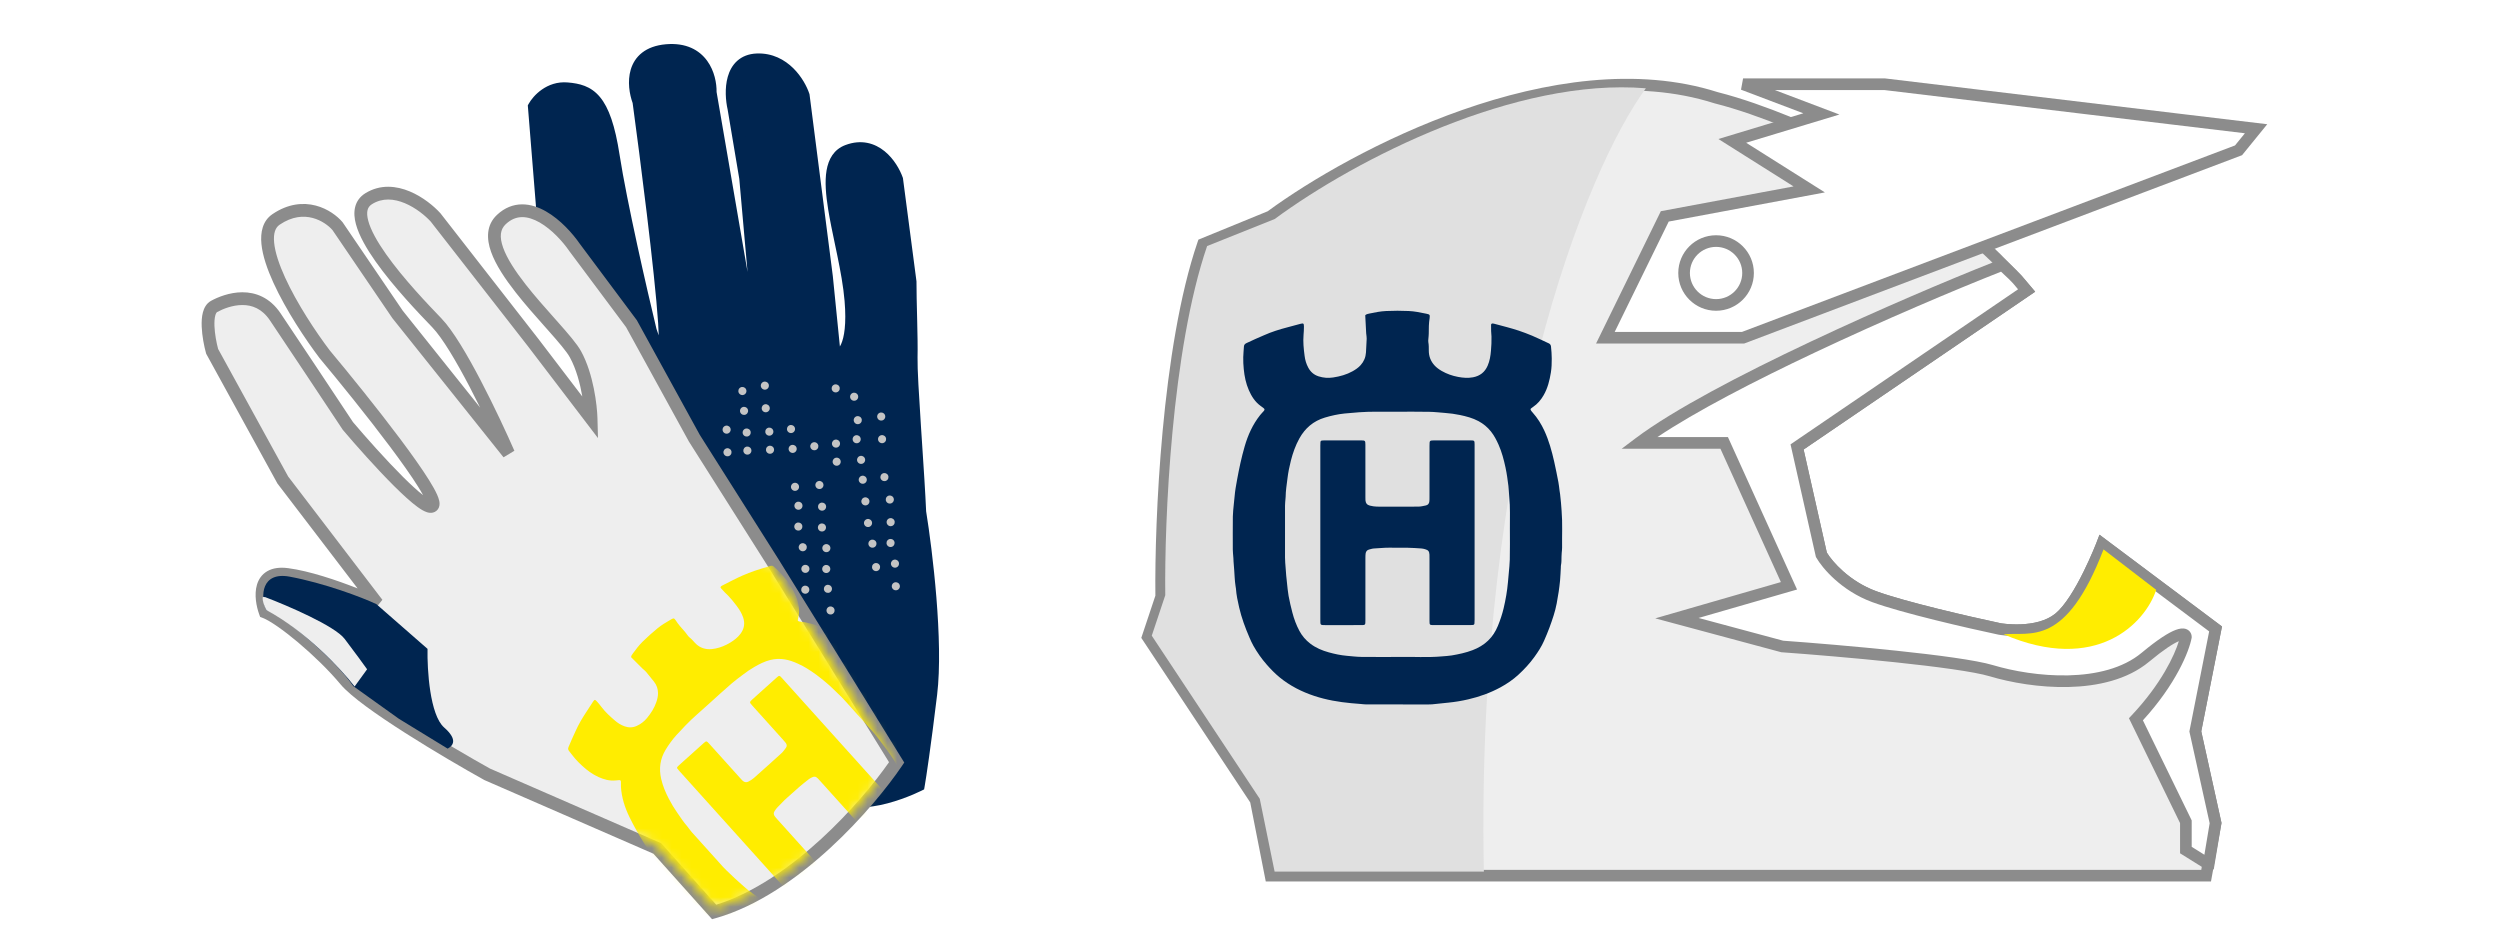 <svg width="255" height="96" viewBox="0 0 255 96" fill="none" xmlns="http://www.w3.org/2000/svg">
<rect x="0" y="0" width="255" height="96" fill="#333333" stroke="none"/>
<g clip-path="url(#clip0_5596_109300)">
<rect width="255" height="96" fill="white"/>
<path d="M183.302 45.587L206.711 29.634C205.737 28.48 204.087 26.729 202.304 25.096L182.338 12.444C180.088 11.533 177.465 10.579 175.039 9.968C158.846 4.798 137.998 15.882 129.598 22.07L122.713 24.89C119.077 35.506 118.352 53.288 118.444 60.851L117.067 64.977L128.083 81.617L129.598 89.318H157.827H225.025L225.989 83.955L223.924 74.604L225.989 64.152L214.422 55.488C214.422 55.488 212.219 61.264 210.016 63.052C207.813 64.84 203.957 64.152 203.957 64.152C200.927 63.51 194.125 61.952 191.151 60.851C188.176 59.751 186.331 57.551 185.78 56.588L183.302 45.587Z" fill="#EEEEEE"/>
<path fill-rule="evenodd" clip-rule="evenodd" d="M149.591 12.32C141.368 15.196 134.108 19.485 129.949 22.548L129.89 22.592L123.188 25.336C121.444 30.549 120.384 37.473 119.771 44.07C119.149 50.766 118.991 57.082 119.037 60.844L119.038 60.944L117.721 64.891L128.642 81.388L130.085 88.725H224.529L225.384 83.967L223.317 74.611L225.334 64.403L214.684 56.426C214.654 56.496 214.623 56.571 214.59 56.65C214.345 57.227 213.996 58.016 213.577 58.863C213.157 59.709 212.664 60.621 212.131 61.44C211.602 62.251 211.012 63.008 210.389 63.513C209.138 64.528 207.466 64.812 206.184 64.865C205.532 64.892 204.954 64.861 204.539 64.823C204.331 64.803 204.162 64.782 204.044 64.766C203.986 64.758 203.939 64.751 203.907 64.745C203.893 64.743 203.882 64.741 203.873 64.74L203.869 64.739L203.858 64.737L203.854 64.737L203.853 64.736L203.853 64.736C203.852 64.736 203.852 64.736 203.957 64.152L203.853 64.736L203.843 64.735L203.834 64.733C200.814 64.093 193.967 62.526 190.944 61.408C187.818 60.252 185.873 57.946 185.265 56.883L185.221 56.806L182.634 45.324L205.827 29.518C204.858 28.419 203.45 26.954 201.942 25.569L182.065 12.974C179.838 12.074 177.265 11.14 174.894 10.544L174.876 10.54L174.859 10.534C166.94 8.005 157.826 9.44 149.591 12.32ZM204.068 63.569C204.074 63.57 204.083 63.572 204.094 63.574C204.119 63.578 204.158 63.583 204.208 63.59C204.31 63.605 204.46 63.623 204.648 63.641C205.024 63.675 205.548 63.704 206.135 63.68C207.332 63.63 208.689 63.364 209.642 62.591C210.121 62.202 210.632 61.567 211.136 60.792C211.635 60.025 212.106 59.158 212.513 58.336C212.92 57.516 213.259 56.749 213.497 56.187C213.616 55.907 213.709 55.678 213.772 55.52C213.804 55.441 213.828 55.379 213.844 55.338L213.862 55.291L213.866 55.28L213.867 55.277L214.148 54.542L226.643 63.901L224.529 74.597L226.594 83.943L225.521 89.912H129.109L127.523 81.847L116.412 65.064L117.849 60.758C117.807 56.946 117.969 50.642 118.589 43.961C119.215 37.23 120.31 30.074 122.151 24.697L122.238 24.443L129.305 21.549C133.555 18.427 140.89 14.106 149.2 11.2C157.531 8.286 166.931 6.763 175.202 9.398C177.661 10.018 180.305 10.981 182.56 11.894L182.61 11.914L202.666 24.623L202.705 24.659C204.505 26.308 206.173 28.077 207.164 29.252L207.588 29.754L183.969 45.85L186.338 56.367C186.885 57.271 188.611 59.28 191.356 60.295C194.279 61.376 201.024 62.924 204.068 63.569Z" fill="#8C8C8C"/>
<path d="M130.011 88.906H151.355C150.473 45.339 161.774 17.303 167.879 9.006C154.66 7.906 138.411 16.157 130.011 22.345L123.126 25.096C119.49 35.712 118.765 53.15 118.857 60.714L117.48 64.84L128.496 81.48L130.011 88.906Z" fill="#E0E0E0"/>
<path d="M192.252 8.593H177.793L185.78 11.619L176.692 14.369L184.541 19.32L169.806 22.07L163.748 34.447H177.793L190.427 29.669L203.061 24.89L215.696 20.111L228.33 15.332L230.12 13.132L192.252 8.593Z" fill="white"/>
<path fill-rule="evenodd" clip-rule="evenodd" d="M177.583 9.148L177.794 8H192.288L231.26 12.671L228.69 15.83L177.902 35.041H162.797L169.405 21.542L182.944 19.015L175.276 14.178L183.939 11.556L177.583 9.148ZM181.035 9.187L187.621 11.682L178.108 14.561L186.138 19.626L170.209 22.599L164.699 33.854H177.685L227.971 14.834L228.98 13.593L192.217 9.187H181.035Z" fill="#8C8C8C"/>
<path fill-rule="evenodd" clip-rule="evenodd" d="M175.039 30.51C176.515 30.51 177.708 29.316 177.708 27.846C177.708 26.377 176.515 25.182 175.039 25.182C173.564 25.182 172.37 26.377 172.37 27.846C172.37 29.316 173.564 30.51 175.039 30.51ZM175.039 31.697C177.169 31.697 178.895 29.973 178.895 27.846C178.895 25.72 177.169 23.996 175.039 23.996C172.91 23.996 171.184 25.72 171.184 27.846C171.184 29.973 172.91 31.697 175.039 31.697Z" fill="#8C8C8C"/>
<g clip-path="url(#clip1_5596_109300)">
<path d="M139.274 32.133C139.4 32.033 139.543 32.011 139.684 31.981C140.249 31.861 140.819 31.749 141.394 31.723C142.159 31.687 142.928 31.688 143.692 31.723C144.267 31.749 144.837 31.864 145.402 31.982C145.435 31.988 145.468 31.993 145.5 32.002C145.774 32.069 145.883 32.067 145.823 32.442C145.738 32.966 145.728 33.498 145.733 34.029C145.735 34.205 145.706 34.381 145.695 34.557C145.688 34.667 145.668 34.781 145.688 34.887C145.743 35.183 145.738 35.482 145.738 35.78C145.74 36.347 145.934 36.843 146.312 37.262C146.52 37.492 146.773 37.674 147.044 37.832C147.568 38.136 148.136 38.334 148.726 38.445C149.226 38.54 149.733 38.582 150.248 38.484C150.964 38.348 151.457 37.956 151.741 37.299C151.955 36.807 152.037 36.286 152.08 35.753C152.118 35.279 152.147 34.805 152.132 34.33C152.127 34.142 152.103 33.955 152.095 33.768C152.087 33.559 152.082 33.349 152.089 33.139C152.092 33.033 152.166 32.985 152.271 32.995C152.315 32.999 152.359 33.009 152.402 33.02C152.831 33.134 153.261 33.244 153.689 33.363C154.095 33.477 154.503 33.587 154.902 33.723C155.364 33.88 155.823 34.049 156.272 34.239C156.803 34.464 157.321 34.719 157.845 34.961C157.885 34.979 157.925 34.998 157.966 35.016C158.11 35.08 158.185 35.187 158.202 35.348C158.247 35.755 158.275 36.161 158.278 36.571C158.281 37.047 158.266 37.524 158.19 37.992C158.059 38.801 157.865 39.596 157.447 40.318C157.172 40.794 156.826 41.206 156.363 41.513C156.29 41.562 156.22 41.617 156.151 41.673C156.135 41.685 156.13 41.71 156.112 41.746C156.142 41.88 156.243 41.983 156.337 42.089C156.829 42.638 157.21 43.254 157.52 43.922C157.989 44.934 158.28 45.999 158.525 47.078C158.683 47.779 158.822 48.484 158.958 49.189C159.012 49.471 159.036 49.758 159.075 50.042C159.093 50.174 159.115 50.304 159.133 50.436C159.209 50.994 159.239 51.556 159.285 52.118C159.386 53.366 159.317 54.615 159.334 55.863C159.337 56.038 159.307 56.215 159.295 56.39C159.286 56.522 159.278 56.655 159.274 56.788C159.266 57.075 159.282 57.362 159.22 57.647C159.204 57.721 159.21 57.801 159.206 57.878C159.18 58.319 159.167 58.761 159.127 59.201C159.054 59.993 158.929 60.778 158.781 61.561C158.622 62.403 158.342 63.206 158.049 64.004C157.881 64.461 157.691 64.909 157.496 65.355C157.238 65.946 156.887 66.484 156.511 67.007C156.03 67.675 155.473 68.275 154.867 68.831C154.318 69.334 153.704 69.752 153.048 70.109C152.008 70.675 150.902 71.069 149.75 71.336C149.101 71.487 148.444 71.598 147.78 71.664C147.207 71.721 146.633 71.785 146.06 71.843C145.949 71.854 145.838 71.853 145.727 71.853C143.605 71.853 141.483 71.854 139.361 71.851C139.173 71.85 138.985 71.823 138.798 71.807C138.477 71.781 138.156 71.755 137.836 71.726C136.55 71.607 135.281 71.39 134.054 70.983C132.769 70.556 131.576 69.952 130.524 69.091C130.042 68.696 129.612 68.252 129.202 67.785C128.681 67.191 128.231 66.549 127.844 65.863C127.693 65.594 127.566 65.31 127.444 65.026C127.013 64.029 126.636 63.013 126.392 61.953C126.245 61.318 126.109 60.68 126.065 60.026C126.06 59.949 126.04 59.874 126.029 59.797C125.987 59.502 125.95 59.208 125.937 58.908C125.914 58.357 125.86 57.807 125.82 57.257C125.813 57.158 125.815 57.058 125.808 56.959C125.795 56.772 125.777 56.585 125.763 56.398C125.755 56.288 125.746 56.177 125.746 56.067C125.745 54.939 125.737 53.811 125.75 52.683C125.755 52.276 125.809 51.869 125.845 51.462C125.871 51.176 125.908 50.891 125.932 50.605C125.978 50.043 126.082 49.488 126.182 48.934C126.389 47.792 126.632 46.656 126.954 45.539C127.288 44.382 127.775 43.297 128.53 42.344C128.647 42.197 128.783 42.065 128.905 41.923C129.015 41.795 129.006 41.724 128.872 41.619C128.775 41.544 128.677 41.473 128.578 41.401C128.012 40.989 127.654 40.421 127.381 39.796C127.082 39.112 126.935 38.39 126.863 37.646C126.824 37.237 126.8 36.83 126.811 36.422C126.822 36.058 126.859 35.695 126.882 35.331C126.893 35.151 127.009 35.058 127.157 34.989C127.459 34.85 127.76 34.708 128.064 34.571C128.347 34.444 128.635 34.326 128.918 34.199C129.69 33.853 130.495 33.601 131.313 33.388C131.753 33.273 132.19 33.147 132.631 33.034C132.96 32.949 132.998 32.981 133.001 33.322C133.003 33.598 132.986 33.872 132.962 34.148C132.931 34.499 132.937 34.856 132.956 35.209C132.975 35.572 133.026 35.934 133.069 36.295C133.12 36.716 133.238 37.116 133.439 37.492C133.675 37.935 134.022 38.238 134.501 38.389C134.986 38.543 135.477 38.58 135.981 38.502C136.679 38.395 137.35 38.213 137.968 37.866C138.269 37.697 138.552 37.505 138.785 37.246C139.117 36.878 139.297 36.446 139.329 35.956C139.359 35.493 139.384 35.03 139.401 34.567C139.407 34.425 139.381 34.281 139.368 34.138C139.364 34.094 139.353 34.051 139.351 34.007C139.318 33.401 139.287 32.794 139.256 32.188C139.255 32.177 139.262 32.167 139.274 32.133ZM143.001 67.009C144.051 66.975 145.584 67.088 147.114 66.948C147.435 66.918 147.758 66.907 148.074 66.854C148.797 66.732 149.514 66.579 150.203 66.317C150.791 66.093 151.323 65.785 151.779 65.349C152.229 64.92 152.55 64.409 152.785 63.84C153.026 63.257 153.224 62.658 153.37 62.044C153.578 61.171 153.73 60.29 153.81 59.397C153.839 59.078 153.869 58.759 153.896 58.44C153.933 57.989 153.991 57.538 153.998 57.087C154.016 56.025 154.017 54.964 154.008 53.902C153.999 52.831 154.054 51.758 153.943 50.688C153.905 50.315 153.904 49.937 153.857 49.565C153.779 48.941 153.696 48.317 153.564 47.699C153.392 46.897 153.187 46.108 152.852 45.356C152.639 44.879 152.401 44.418 152.073 44.008C151.723 43.57 151.301 43.22 150.805 42.954C150.21 42.635 149.567 42.468 148.914 42.33C148.414 42.224 147.907 42.158 147.398 42.12C146.867 42.081 146.337 42.015 145.805 42.006C144.617 41.988 143.428 41.988 142.239 41.999C141.041 42.01 139.842 41.959 138.643 42.05C138.145 42.089 137.648 42.125 137.152 42.177C136.463 42.248 135.793 42.396 135.133 42.594C133.967 42.944 133.114 43.673 132.531 44.729C132.138 45.441 131.871 46.201 131.67 46.986C131.516 47.586 131.395 48.192 131.321 48.808C131.245 49.433 131.141 50.055 131.135 50.686C131.134 50.752 131.124 50.818 131.119 50.885C131.102 51.116 131.072 51.347 131.072 51.578C131.068 53.337 131.069 55.095 131.071 56.853C131.071 57.03 131.081 57.207 131.092 57.383C131.104 57.581 131.123 57.779 131.138 57.977C131.157 58.219 131.172 58.461 131.193 58.703C131.214 58.934 131.239 59.164 131.266 59.395C131.319 59.856 131.351 60.32 131.434 60.776C131.54 61.351 131.676 61.922 131.823 62.489C131.99 63.133 132.222 63.755 132.535 64.344C132.809 64.86 133.183 65.293 133.647 65.649C134.211 66.082 134.854 66.352 135.532 66.539C136.131 66.704 136.739 66.837 137.361 66.891C137.858 66.934 138.355 66.997 138.853 67.004C140.075 67.02 141.297 67.009 143.001 67.009Z" fill="#002550"/>
<path d="M134.673 54.345C134.673 51.381 134.673 48.417 134.673 45.454C134.673 45.332 134.677 45.21 134.686 45.089C134.692 45.002 134.747 44.947 134.834 44.935C134.911 44.924 134.989 44.92 135.066 44.92C136.321 44.919 137.577 44.918 138.832 44.92C139.24 44.921 139.269 44.95 139.27 45.356C139.271 47.136 139.27 48.917 139.271 50.697C139.271 50.807 139.267 50.919 139.276 51.029C139.3 51.321 139.441 51.506 139.728 51.573C139.964 51.628 140.209 51.674 140.451 51.676C141.862 51.685 143.273 51.686 144.684 51.675C144.935 51.673 145.188 51.605 145.438 51.556C145.665 51.512 145.774 51.351 145.795 51.133C145.81 50.99 145.808 50.846 145.808 50.702C145.809 48.966 145.808 47.23 145.809 45.493C145.809 45.372 145.809 45.25 145.82 45.129C145.832 45.008 145.891 44.949 146.009 44.933C146.097 44.921 146.187 44.92 146.275 44.92C147.508 44.919 148.742 44.919 149.975 44.92C150.395 44.92 150.408 44.934 150.409 45.348C150.41 47.018 150.409 48.688 150.409 50.357C150.409 54.637 150.409 58.917 150.409 63.197C150.409 63.329 150.405 63.462 150.394 63.594C150.387 63.681 150.33 63.736 150.243 63.745C150.144 63.756 150.044 63.76 149.944 63.76C148.722 63.761 147.5 63.761 146.278 63.76C145.813 63.76 145.809 63.756 145.809 63.302C145.808 61.19 145.809 59.077 145.808 56.965C145.808 56.832 145.812 56.699 145.804 56.567C145.786 56.24 145.685 56.111 145.371 56.022C145.243 55.986 145.111 55.952 144.98 55.944C144.515 55.912 144.05 55.881 143.584 55.871C142.984 55.86 142.384 55.882 141.784 55.864C141.249 55.849 140.721 55.926 140.189 55.942C140.004 55.947 139.817 56.004 139.636 56.054C139.434 56.109 139.32 56.257 139.293 56.46C139.275 56.602 139.272 56.747 139.272 56.89C139.271 59.002 139.271 61.115 139.271 63.227C139.271 63.337 139.272 63.449 139.263 63.559C139.251 63.685 139.199 63.739 139.076 63.752C138.977 63.762 138.877 63.76 138.777 63.76C137.577 63.761 136.377 63.761 135.177 63.761C134.675 63.76 134.674 63.76 134.674 63.27C134.673 60.295 134.673 57.32 134.673 54.345Z" fill="#002550"/>
</g>
<path d="M167.19 45.174C174.792 39.453 194.731 30.78 203.544 27.297L204.232 27.021C206.015 28.655 205.737 28.48 206.711 29.634L183.302 45.587L185.78 56.589C186.331 57.551 188.176 59.752 191.151 60.852C194.125 61.952 200.927 63.511 203.957 64.152C203.957 64.152 207.813 64.84 210.016 63.052C212.219 61.264 214.422 55.489 214.422 55.489L225.989 64.152L223.924 74.604L225.989 83.956L225.301 88.081H225.163L222.96 86.706V83.818L217.865 73.366C221.39 69.626 222.73 66.215 222.96 64.978C222.96 64.519 222.134 64.29 218.829 67.04C214.698 70.478 207.262 69.653 203.131 68.415C199.826 67.425 187.524 66.353 181.787 65.94L171.046 63.052L182.475 59.752L175.866 45.174H167.19Z" fill="white"/>
<path fill-rule="evenodd" clip-rule="evenodd" d="M204.358 26.332L204.633 26.584C205.522 27.399 205.918 27.781 206.215 28.11C206.37 28.282 206.507 28.451 206.677 28.66C206.811 28.825 206.965 29.016 207.164 29.252L207.588 29.754L183.969 45.85L186.338 56.367C186.885 57.271 188.611 59.28 191.356 60.295C194.279 61.376 201.024 62.924 204.069 63.569C204.074 63.57 204.083 63.572 204.094 63.574C204.101 63.575 204.11 63.576 204.12 63.578C204.143 63.581 204.173 63.586 204.209 63.591C204.31 63.605 204.46 63.623 204.648 63.641C205.025 63.676 205.548 63.704 206.135 63.68C207.332 63.63 208.689 63.364 209.642 62.591C210.121 62.202 210.632 61.567 211.136 60.792C211.636 60.026 212.106 59.158 212.513 58.336C212.92 57.516 213.259 56.749 213.497 56.188C213.616 55.907 213.709 55.678 213.772 55.52C213.804 55.441 213.828 55.379 213.844 55.338L213.862 55.291L213.866 55.28L213.868 55.277L214.148 54.542L226.643 63.901L224.53 74.597L226.593 83.94L225.803 88.674H224.993L222.366 87.035V83.955L217.151 73.258L217.433 72.959C220.452 69.756 221.808 66.83 222.242 65.4C221.702 65.625 220.754 66.21 219.208 67.496C216.995 69.338 213.946 70.004 210.994 70.074C208.03 70.145 205.075 69.618 202.96 68.984C201.372 68.508 197.534 67.997 193.309 67.551C189.111 67.109 184.608 66.738 181.744 66.532L181.687 66.528L168.836 63.072L181.651 59.372L175.483 45.768H165.415L166.833 44.7C170.689 41.798 177.626 38.177 184.659 34.86C191.708 31.535 198.907 28.491 203.324 26.745C203.325 26.745 203.325 26.745 203.325 26.745L204.358 26.332ZM214.684 56.426C214.654 56.496 214.623 56.571 214.59 56.65C214.346 57.227 213.996 58.016 213.577 58.863C213.158 59.709 212.664 60.621 212.131 61.44C211.603 62.251 211.012 63.008 210.389 63.513C209.138 64.528 207.466 64.812 206.185 64.865C205.532 64.892 204.954 64.861 204.539 64.823C204.331 64.803 204.162 64.782 204.045 64.766C203.986 64.758 203.939 64.751 203.907 64.745C203.891 64.743 203.878 64.741 203.869 64.739L203.858 64.737L203.854 64.737L203.853 64.737L203.853 64.736C203.853 64.736 203.852 64.736 203.957 64.152L203.853 64.736L203.843 64.735L203.834 64.733C200.814 64.093 193.967 62.526 190.944 61.408C187.818 60.252 185.873 57.946 185.265 56.883L185.221 56.806L182.634 45.324L205.838 29.511C205.798 29.461 205.76 29.415 205.726 29.371C205.582 29.194 205.479 29.065 205.334 28.905C205.108 28.655 204.801 28.352 204.105 27.711L203.764 27.847L203.762 27.848C199.366 29.586 192.19 32.62 185.166 35.933C178.988 38.847 172.969 41.958 169.056 44.581H176.248L183.299 60.131L173.255 63.032L181.886 65.352C184.762 65.56 189.247 65.93 193.433 66.371C197.619 66.812 201.584 67.332 203.301 67.847C205.316 68.451 208.146 68.955 210.965 68.888C213.796 68.821 216.531 68.18 218.449 66.584C220.11 65.202 221.208 64.515 221.927 64.249C222.273 64.121 222.641 64.048 222.966 64.156C223.146 64.216 223.306 64.331 223.415 64.499C223.52 64.66 223.553 64.833 223.553 64.977V65.032L223.543 65.085C223.295 66.422 221.956 69.784 218.576 73.472L223.553 83.681V86.377L224.848 87.185L225.385 83.971L223.317 74.611L225.334 64.403L214.684 56.426Z" fill="#8C8C8C"/>
<path d="M204.37 64.702C213.844 68.773 218.828 63.556 219.93 60.164L214.56 56.039C210.704 66.078 207.124 64.427 204.37 64.702Z" fill="#FFED00"/>
<path d="M54.501 10.895L55.375 21.717L88.967 81.599C90.807 81.345 92.871 80.481 93.673 80.081C93.825 79.213 94.291 76.141 94.938 70.795C95.586 65.449 94.46 56.185 93.815 52.222C93.635 47.887 92.885 38.723 92.938 36.458C92.985 34.419 92.827 31.104 92.829 28.748L91.461 18.314C90.96 16.901 89.256 14.342 86.448 15.41C82.937 16.744 86.287 24.562 86.796 30.64C87.203 35.502 85.847 36.496 85.118 36.385L84.3 28.24L81.931 9.761C81.513 8.499 79.984 6.001 77.213 6.106C74.442 6.212 74.488 9.443 74.857 11.046L76.053 18.16L77.188 30.959C77.129 34.286 76.649 33.412 76.416 32.558L72.437 9.429C72.486 7.872 71.661 4.839 67.973 5.164C64.285 5.489 64.564 8.758 65.164 10.351C65.891 15.682 67.433 27.661 67.781 32.932C68.13 38.203 66.96 35.658 66.331 33.726C65.379 29.775 63.291 20.677 62.554 15.901C61.633 9.931 60.081 9.251 57.853 9.059C56.072 8.904 54.876 10.219 54.501 10.895Z" fill="#002550"/>
<path fill-rule="evenodd" clip-rule="evenodd" d="M55.168 11.054L56.014 21.523L89.313 80.883C90.745 80.616 92.262 80.019 93.087 79.639C93.277 78.47 93.711 75.514 94.292 70.716C94.927 65.472 93.817 56.292 93.173 52.326L93.166 52.288L93.165 52.249C93.09 50.44 92.915 47.783 92.74 45.131C92.706 44.62 92.672 44.11 92.64 43.606C92.437 40.508 92.26 37.612 92.287 36.442C92.31 35.441 92.283 34.119 92.249 32.737C92.246 32.576 92.242 32.414 92.238 32.251C92.208 31.048 92.178 29.829 92.178 28.79L90.825 18.469C90.592 17.846 90.108 17.005 89.409 16.437C88.721 15.877 87.834 15.58 86.68 16.018C86.092 16.242 85.741 16.729 85.593 17.607C85.44 18.511 85.529 19.714 85.759 21.143C85.931 22.218 86.174 23.374 86.427 24.576C86.508 24.964 86.591 25.357 86.672 25.753C87.004 27.364 87.316 29.025 87.446 30.586C87.654 33.062 87.424 34.655 86.978 35.645C86.529 36.643 85.78 37.144 85.021 37.029L84.521 36.953L83.653 28.314L81.294 9.909C81.102 9.36 80.671 8.548 79.998 7.885C79.312 7.209 78.403 6.713 77.239 6.757C76.682 6.778 76.316 6.951 76.062 7.18C75.799 7.418 75.607 7.761 75.486 8.192C75.237 9.07 75.322 10.159 75.493 10.9L75.498 10.919L76.701 18.078L77.841 30.936L77.84 30.97C77.825 31.812 77.784 32.416 77.72 32.831C77.689 33.037 77.649 33.221 77.593 33.375C77.549 33.494 77.446 33.745 77.195 33.89C77.043 33.978 76.863 34.011 76.682 33.976C76.518 33.943 76.399 33.863 76.326 33.801C76.189 33.684 76.101 33.535 76.05 33.438C75.939 33.226 75.851 32.959 75.788 32.729L75.78 32.699L71.784 9.474L71.786 9.408C71.808 8.728 71.632 7.736 71.079 6.972C70.559 6.255 69.659 5.669 68.032 5.812C67.206 5.885 66.66 6.117 66.296 6.4C65.935 6.682 65.712 7.049 65.586 7.469C65.326 8.339 65.503 9.399 65.775 10.123L65.801 10.191L65.811 10.264C66.537 15.589 68.082 27.592 68.432 32.89C68.52 34.211 68.517 35.101 68.436 35.648C68.399 35.892 68.331 36.203 68.141 36.429C68.026 36.565 67.842 36.698 67.591 36.717C67.357 36.735 67.173 36.646 67.061 36.571C66.855 36.434 66.705 36.218 66.604 36.055C66.491 35.871 66.381 35.653 66.278 35.425C66.073 34.968 65.874 34.423 65.712 33.927L65.704 33.903L65.698 33.878C64.747 29.93 62.652 20.807 61.911 16C61.453 13.034 60.854 11.525 60.193 10.729C59.581 9.992 58.856 9.799 57.798 9.707C56.505 9.595 55.561 10.47 55.168 11.054ZM53.931 10.579C54.367 9.793 55.762 8.224 57.91 8.41C59.08 8.511 60.245 8.754 61.196 9.898C62.098 10.983 62.736 12.798 63.199 15.802C63.929 20.538 66.004 29.581 66.96 33.549C67.031 33.768 67.109 33.992 67.19 34.208C67.182 33.865 67.163 33.456 67.132 32.975C66.786 27.754 65.26 15.88 64.529 10.509C64.213 9.636 63.975 8.306 64.337 7.095C64.528 6.457 64.888 5.846 65.493 5.374C66.096 4.904 66.898 4.605 67.916 4.515C69.977 4.334 71.332 5.102 72.135 6.209C72.884 7.243 73.105 8.506 73.091 9.381L76.249 27.737L75.407 18.243L74.219 11.172C74.023 10.31 73.904 8.993 74.231 7.837C74.398 7.247 74.692 6.662 75.188 6.214C75.693 5.758 76.36 5.487 77.189 5.456C78.796 5.395 80.037 6.095 80.913 6.957C81.778 7.809 82.314 8.843 82.551 9.557L82.57 9.617L84.948 28.167L85.669 35.342C85.709 35.276 85.749 35.199 85.79 35.11C86.103 34.415 86.347 33.081 86.147 30.694C86.024 29.216 85.726 27.62 85.396 26.014C85.317 25.632 85.237 25.249 85.156 24.867C84.902 23.657 84.65 22.458 84.472 21.349C84.239 19.897 84.117 18.516 84.308 17.389C84.503 16.235 85.05 15.245 86.216 14.801C87.871 14.172 89.241 14.621 90.232 15.427C91.189 16.206 91.798 17.313 92.076 18.097L92.099 18.162L93.482 28.706L93.482 28.749C93.481 29.78 93.511 30.997 93.541 32.219C93.545 32.382 93.549 32.544 93.553 32.706C93.586 34.081 93.614 35.436 93.59 36.473C93.565 37.569 93.736 40.388 93.94 43.522C93.973 44.023 94.007 44.531 94.04 45.041C94.213 47.673 94.389 50.331 94.466 52.157C95.11 56.139 96.244 65.443 95.586 70.873C94.938 76.223 94.471 79.309 94.316 80.194L94.259 80.517L93.965 80.664C93.133 81.078 90.997 81.976 89.057 82.244L88.617 82.305L54.738 21.911L53.836 10.751L53.931 10.579ZM76.359 32.95C76.359 32.949 76.361 32.943 76.366 32.934C76.362 32.945 76.359 32.95 76.359 32.95Z" fill="#002550"/>
<path d="M76.086 39.685C76.196 39.885 76.123 40.136 75.923 40.245C75.722 40.355 75.471 40.282 75.361 40.082C75.252 39.882 75.325 39.631 75.525 39.521C75.725 39.412 75.977 39.485 76.086 39.685Z" fill="#C4C4C4"/>
<path d="M76.256 41.711C76.366 41.91 76.293 42.161 76.093 42.271C75.892 42.381 75.641 42.307 75.531 42.108C75.421 41.908 75.495 41.657 75.695 41.547C75.895 41.437 76.146 41.511 76.256 41.711Z" fill="#C4C4C4"/>
<path d="M76.525 43.918C76.635 44.117 76.561 44.368 76.361 44.478C76.161 44.588 75.91 44.514 75.8 44.315C75.69 44.115 75.763 43.864 75.963 43.754C76.164 43.645 76.415 43.718 76.525 43.918Z" fill="#C4C4C4"/>
<path d="M76.595 45.762C76.705 45.962 76.632 46.213 76.431 46.323C76.231 46.432 75.98 46.359 75.87 46.159C75.76 45.959 75.834 45.709 76.034 45.599C76.234 45.489 76.485 45.562 76.595 45.762Z" fill="#C4C4C4"/>
<path d="M74.478 43.626C74.588 43.825 74.515 44.076 74.315 44.186C74.115 44.296 73.863 44.222 73.754 44.023C73.644 43.823 73.717 43.572 73.917 43.462C74.117 43.352 74.369 43.426 74.478 43.626Z" fill="#C4C4C4"/>
<path d="M74.567 45.932C74.677 46.132 74.603 46.383 74.403 46.493C74.203 46.602 73.952 46.529 73.842 46.329C73.732 46.129 73.805 45.878 74.005 45.769C74.206 45.659 74.457 45.732 74.567 45.932Z" fill="#C4C4C4"/>
<path d="M78.378 39.136C78.488 39.336 78.414 39.587 78.214 39.696C78.014 39.806 77.763 39.733 77.653 39.533C77.543 39.333 77.616 39.082 77.817 38.972C78.017 38.863 78.268 38.936 78.378 39.136Z" fill="#C4C4C4"/>
<path d="M78.466 41.442C78.576 41.642 78.503 41.893 78.302 42.002C78.102 42.112 77.851 42.039 77.741 41.839C77.632 41.639 77.705 41.388 77.905 41.279C78.105 41.169 78.356 41.242 78.466 41.442Z" fill="#C4C4C4"/>
<path d="M78.834 43.83C78.944 44.03 78.871 44.281 78.671 44.39C78.471 44.5 78.219 44.427 78.109 44.227C78 44.027 78.073 43.776 78.273 43.666C78.473 43.557 78.725 43.63 78.834 43.83Z" fill="#C4C4C4"/>
<path d="M78.904 45.675C79.014 45.875 78.941 46.126 78.74 46.235C78.54 46.345 78.289 46.272 78.179 46.072C78.07 45.872 78.143 45.621 78.343 45.511C78.543 45.402 78.794 45.475 78.904 45.675Z" fill="#C4C4C4"/>
<path d="M81.214 45.587C81.323 45.787 81.25 46.038 81.05 46.148C80.85 46.257 80.599 46.184 80.489 45.984C80.379 45.784 80.452 45.533 80.653 45.423C80.853 45.314 81.104 45.387 81.214 45.587Z" fill="#C4C4C4"/>
<path d="M81.044 43.561C81.154 43.761 81.081 44.012 80.881 44.122C80.68 44.231 80.429 44.158 80.319 43.958C80.21 43.758 80.283 43.507 80.483 43.398C80.683 43.288 80.934 43.361 81.044 43.561Z" fill="#C4C4C4"/>
<path d="M83.424 45.319C83.534 45.518 83.46 45.769 83.26 45.879C83.06 45.989 82.809 45.915 82.699 45.715C82.589 45.516 82.662 45.265 82.862 45.155C83.063 45.045 83.314 45.118 83.424 45.319Z" fill="#C4C4C4"/>
<path d="M85.634 45.049C85.743 45.249 85.67 45.5 85.47 45.61C85.27 45.72 85.019 45.646 84.909 45.447C84.799 45.246 84.872 44.996 85.072 44.886C85.273 44.776 85.524 44.849 85.634 45.049Z" fill="#C4C4C4"/>
<path d="M87.743 44.601C87.853 44.801 87.78 45.051 87.58 45.161C87.38 45.271 87.128 45.198 87.019 44.998C86.909 44.798 86.982 44.547 87.182 44.437C87.382 44.328 87.634 44.401 87.743 44.601Z" fill="#C4C4C4"/>
<path d="M87.855 42.656C87.965 42.856 87.891 43.107 87.691 43.216C87.491 43.326 87.24 43.253 87.13 43.053C87.02 42.853 87.093 42.602 87.294 42.492C87.494 42.383 87.745 42.456 87.855 42.656Z" fill="#C4C4C4"/>
<path d="M90.246 42.288C90.356 42.488 90.283 42.739 90.083 42.848C89.883 42.958 89.631 42.885 89.522 42.685C89.412 42.485 89.485 42.234 89.685 42.124C89.885 42.015 90.137 42.088 90.246 42.288Z" fill="#C4C4C4"/>
<path d="M90.334 44.594C90.444 44.794 90.37 45.045 90.17 45.155C89.97 45.264 89.719 45.191 89.609 44.991C89.499 44.791 89.572 44.541 89.773 44.431C89.973 44.321 90.224 44.394 90.334 44.594Z" fill="#C4C4C4"/>
<path d="M88.194 46.708C88.304 46.908 88.231 47.159 88.031 47.269C87.83 47.378 87.579 47.305 87.469 47.105C87.359 46.905 87.433 46.654 87.633 46.545C87.833 46.435 88.084 46.508 88.194 46.708Z" fill="#C4C4C4"/>
<path d="M88.364 48.734C88.473 48.934 88.4 49.185 88.2 49.294C88 49.404 87.749 49.331 87.639 49.131C87.529 48.931 87.602 48.68 87.802 48.571C88.003 48.461 88.254 48.534 88.364 48.734Z" fill="#C4C4C4"/>
<path d="M90.574 48.465C90.683 48.665 90.61 48.916 90.41 49.026C90.21 49.136 89.959 49.062 89.849 48.862C89.739 48.663 89.812 48.412 90.012 48.302C90.213 48.192 90.464 48.266 90.574 48.465Z" fill="#C4C4C4"/>
<path d="M88.633 50.941C88.743 51.141 88.669 51.392 88.469 51.502C88.269 51.611 88.018 51.538 87.908 51.338C87.798 51.138 87.871 50.887 88.071 50.778C88.272 50.668 88.523 50.741 88.633 50.941Z" fill="#C4C4C4"/>
<path d="M91.123 50.754C91.233 50.954 91.16 51.205 90.96 51.315C90.76 51.424 90.508 51.351 90.398 51.151C90.289 50.951 90.362 50.7 90.562 50.59C90.762 50.481 91.014 50.554 91.123 50.754Z" fill="#C4C4C4"/>
<path d="M88.902 53.148C89.011 53.347 88.938 53.598 88.738 53.708C88.538 53.818 88.287 53.745 88.177 53.545C88.067 53.345 88.14 53.094 88.341 52.984C88.541 52.874 88.792 52.948 88.902 53.148Z" fill="#C4C4C4"/>
<path d="M91.211 53.06C91.321 53.26 91.247 53.511 91.047 53.621C90.847 53.73 90.596 53.657 90.486 53.457C90.376 53.257 90.449 53.006 90.65 52.897C90.85 52.787 91.101 52.86 91.211 53.06Z" fill="#C4C4C4"/>
<path d="M89.352 55.255C89.462 55.455 89.388 55.706 89.188 55.816C88.988 55.926 88.737 55.852 88.627 55.653C88.517 55.453 88.591 55.202 88.791 55.092C88.991 54.982 89.242 55.056 89.352 55.255Z" fill="#C4C4C4"/>
<path d="M91.2 55.186C91.309 55.386 91.236 55.636 91.036 55.746C90.836 55.856 90.584 55.783 90.475 55.583C90.365 55.383 90.438 55.132 90.638 55.022C90.838 54.913 91.09 54.986 91.2 55.186Z" fill="#C4C4C4"/>
<path d="M89.721 57.644C89.83 57.844 89.757 58.094 89.557 58.204C89.357 58.314 89.105 58.241 88.996 58.041C88.886 57.841 88.959 57.59 89.159 57.48C89.359 57.37 89.611 57.444 89.721 57.644Z" fill="#C4C4C4"/>
<path d="M91.65 57.293C91.76 57.493 91.686 57.744 91.486 57.854C91.286 57.963 91.035 57.89 90.925 57.69C90.815 57.49 90.888 57.239 91.088 57.13C91.289 57.02 91.54 57.093 91.65 57.293Z" fill="#C4C4C4"/>
<path d="M91.738 59.6C91.847 59.8 91.774 60.051 91.574 60.16C91.374 60.27 91.123 60.197 91.013 59.997C90.903 59.797 90.976 59.546 91.176 59.436C91.377 59.327 91.628 59.4 91.738 59.6Z" fill="#C4C4C4"/>
<path d="M87.486 40.268C87.596 40.468 87.523 40.718 87.323 40.828C87.122 40.938 86.871 40.865 86.761 40.665C86.651 40.465 86.725 40.214 86.925 40.104C87.125 39.995 87.376 40.068 87.486 40.268Z" fill="#C4C4C4"/>
<path d="M85.604 39.416C85.714 39.615 85.64 39.867 85.44 39.976C85.24 40.086 84.989 40.013 84.879 39.813C84.769 39.613 84.843 39.362 85.043 39.252C85.243 39.142 85.494 39.216 85.604 39.416Z" fill="#C4C4C4"/>
<path d="M85.704 46.895C85.813 47.095 85.74 47.346 85.54 47.456C85.34 47.565 85.088 47.492 84.979 47.292C84.869 47.092 84.942 46.841 85.142 46.732C85.342 46.622 85.594 46.695 85.704 46.895Z" fill="#C4C4C4"/>
<path d="M81.454 49.458C81.563 49.658 81.49 49.909 81.29 50.019C81.09 50.128 80.838 50.055 80.729 49.855C80.619 49.655 80.692 49.404 80.892 49.295C81.092 49.185 81.344 49.258 81.454 49.458Z" fill="#C4C4C4"/>
<path d="M83.944 49.272C84.054 49.471 83.981 49.722 83.781 49.832C83.58 49.942 83.329 49.868 83.219 49.669C83.109 49.469 83.183 49.218 83.383 49.108C83.583 48.998 83.834 49.072 83.944 49.272Z" fill="#C4C4C4"/>
<path d="M81.804 51.385C81.914 51.585 81.841 51.836 81.64 51.945C81.44 52.055 81.189 51.982 81.079 51.782C80.969 51.582 81.043 51.331 81.243 51.221C81.443 51.112 81.694 51.185 81.804 51.385Z" fill="#C4C4C4"/>
<path d="M84.213 51.479C84.323 51.678 84.25 51.929 84.05 52.039C83.849 52.149 83.598 52.076 83.488 51.876C83.379 51.676 83.452 51.425 83.652 51.315C83.852 51.206 84.103 51.279 84.213 51.479Z" fill="#C4C4C4"/>
<path d="M81.793 53.51C81.903 53.71 81.829 53.961 81.629 54.071C81.429 54.181 81.178 54.107 81.068 53.907C80.958 53.708 81.031 53.456 81.232 53.347C81.432 53.237 81.683 53.31 81.793 53.51Z" fill="#C4C4C4"/>
<path d="M84.201 53.604C84.311 53.803 84.238 54.054 84.038 54.164C83.838 54.274 83.586 54.201 83.477 54.001C83.367 53.801 83.44 53.55 83.64 53.44C83.841 53.331 84.092 53.404 84.201 53.604Z" fill="#C4C4C4"/>
<path d="M82.243 55.618C82.353 55.818 82.279 56.069 82.079 56.179C81.879 56.288 81.628 56.215 81.518 56.015C81.408 55.815 81.482 55.564 81.682 55.455C81.882 55.345 82.133 55.418 82.243 55.618Z" fill="#C4C4C4"/>
<path d="M84.652 55.711C84.761 55.911 84.688 56.162 84.488 56.272C84.288 56.381 84.037 56.308 83.927 56.108C83.817 55.908 83.89 55.657 84.091 55.548C84.291 55.438 84.542 55.511 84.652 55.711Z" fill="#C4C4C4"/>
<path d="M82.512 57.825C82.622 58.025 82.549 58.276 82.348 58.385C82.148 58.495 81.897 58.422 81.787 58.222C81.677 58.022 81.751 57.771 81.951 57.661C82.151 57.552 82.402 57.625 82.512 57.825Z" fill="#C4C4C4"/>
<path d="M84.64 57.837C84.75 58.037 84.677 58.288 84.476 58.398C84.276 58.507 84.025 58.434 83.915 58.234C83.805 58.034 83.879 57.783 84.079 57.673C84.279 57.564 84.53 57.637 84.64 57.837Z" fill="#C4C4C4"/>
<path d="M84.81 59.862C84.92 60.062 84.846 60.313 84.646 60.423C84.446 60.533 84.195 60.459 84.085 60.259C83.975 60.059 84.049 59.809 84.249 59.699C84.449 59.589 84.7 59.663 84.81 59.862Z" fill="#C4C4C4"/>
<path d="M85.079 62.069C85.189 62.269 85.115 62.52 84.915 62.63C84.715 62.74 84.464 62.666 84.354 62.467C84.244 62.267 84.318 62.016 84.518 61.906C84.718 61.796 84.969 61.87 85.079 62.069Z" fill="#C4C4C4"/>
<path d="M82.5 59.95C82.61 60.15 82.537 60.401 82.337 60.51C82.136 60.62 81.885 60.547 81.775 60.347C81.666 60.147 81.739 59.896 81.939 59.786C82.139 59.677 82.391 59.75 82.5 59.95Z" fill="#C4C4C4"/>
<path d="M72.844 93.02C81.08 90.675 88.685 81.872 91.458 77.763C87.876 71.956 80.337 59.746 78.841 57.364C77.344 54.982 72.869 47.921 70.819 44.688L64.408 33.014L58.609 25.243C57.238 23.247 53.826 19.882 51.146 22.386C47.796 25.515 57.209 33.426 58.7 36.141C59.892 38.313 60.257 41.409 60.29 42.686L54.4 34.965L44.431 22.178C43.241 20.869 40.208 18.653 37.606 20.267C34.352 22.284 41.818 30.084 44.563 32.936C46.759 35.218 50.348 42.755 51.869 46.239L40.553 32.072L34.428 23.066C33.541 22.022 31.044 20.423 28.158 22.381C25.273 24.338 30.265 32.37 33.122 36.142C37.015 40.798 44.672 50.392 44.16 51.52C43.648 52.648 38.161 46.605 35.481 43.443C33.65 40.679 29.603 34.585 28.074 32.315C26.162 29.477 23.104 30.563 21.836 31.258C20.821 31.814 21.282 34.544 21.64 35.839L28.846 48.961L38.484 61.575C36.695 60.749 32.355 58.999 29.305 58.597C26.256 58.196 26.528 60.981 27.046 62.425C28.689 63.055 32.796 66.456 35.219 69.366C37.158 71.695 45.675 76.745 49.692 78.979L67.047 86.543L72.844 93.02Z" fill="#EEEEEE"/>
<path fill-rule="evenodd" clip-rule="evenodd" d="M31.878 22.228C30.959 21.989 29.808 22.049 28.524 22.919C28.094 23.211 27.866 23.774 27.963 24.763C28.059 25.744 28.468 26.973 29.079 28.311C30.294 30.97 32.22 33.872 33.632 35.737C35.583 38.07 38.472 41.636 40.815 44.764C41.986 46.33 43.03 47.798 43.752 48.952C44.111 49.526 44.402 50.042 44.589 50.464C44.681 50.673 44.758 50.881 44.8 51.076C44.837 51.245 44.875 51.522 44.754 51.79C44.643 52.033 44.435 52.216 44.163 52.283C43.931 52.34 43.712 52.297 43.557 52.249C43.245 52.152 42.907 51.942 42.581 51.705C41.91 51.217 41.063 50.438 40.173 49.552C38.384 47.769 36.329 45.452 34.984 43.864L34.959 43.834L34.938 43.802C33.105 41.038 29.061 34.946 27.533 32.678C26.712 31.46 25.686 31.11 24.716 31.113C23.704 31.116 22.733 31.51 22.149 31.829C22.12 31.845 22.029 31.918 21.956 32.193C21.886 32.46 21.859 32.822 21.874 33.248C21.904 34.063 22.083 34.977 22.248 35.594L29.393 48.605L39.002 61.18L38.211 62.166C36.43 61.344 32.165 59.631 29.22 59.243C28.547 59.154 28.15 59.254 27.918 59.388C27.696 59.515 27.549 59.717 27.462 60.007C27.296 60.558 27.387 61.314 27.574 61.944C28.005 62.148 28.51 62.46 29.046 62.831C29.721 63.298 30.48 63.887 31.259 64.543C32.815 65.853 34.477 67.458 35.72 68.95C36.15 69.466 36.989 70.179 38.12 71.013C39.238 71.837 40.596 72.747 42.026 73.659C44.874 75.475 47.98 77.281 49.981 78.395L67.437 86.003L73.053 92.278C76.894 91.085 80.619 88.454 83.758 85.573C86.816 82.767 89.272 79.766 90.68 77.744C87.017 71.805 79.753 60.041 78.288 57.71C76.793 55.329 72.319 48.27 70.268 45.037L70.257 45.019L63.858 33.367L58.078 25.622L58.071 25.612C57.417 24.66 56.288 23.404 55.044 22.692C54.427 22.339 53.821 22.142 53.254 22.146C52.707 22.151 52.147 22.342 51.591 22.861C51.027 23.388 50.922 24.144 51.317 25.256C51.715 26.376 52.568 27.675 53.62 29.018C54.542 30.195 55.58 31.363 56.531 32.432C56.658 32.575 56.783 32.716 56.907 32.855C57.925 34.003 58.854 35.07 59.27 35.828C60.537 38.135 60.907 41.354 60.941 42.67L60.993 44.683L53.885 35.365L53.881 35.359L43.932 22.599C43.382 21.998 42.41 21.193 41.296 20.727C40.179 20.259 39.01 20.163 37.949 20.82C37.685 20.984 37.551 21.185 37.49 21.43C37.424 21.697 37.437 22.058 37.563 22.527C37.818 23.473 38.477 24.65 39.368 25.914C41.137 28.425 43.655 31.054 45.032 32.485C46.206 33.704 47.692 36.244 49.047 38.836C50.417 41.457 51.701 44.227 52.466 45.979L51.359 46.645L40.027 32.459L33.91 23.463C33.533 23.03 32.807 22.47 31.878 22.228ZM32.206 20.968C33.45 21.292 34.407 22.037 34.925 22.645L34.947 22.672L41.077 31.686L48.974 41.572C48.625 40.865 48.261 40.146 47.891 39.438C46.523 36.82 45.116 34.45 44.093 33.387C42.725 31.966 40.138 29.269 38.302 26.663C37.39 25.368 36.621 24.039 36.304 22.865C36.145 22.275 36.087 21.674 36.225 21.117C36.368 20.538 36.712 20.054 37.261 19.713C38.804 18.757 40.451 18.961 41.799 19.526C43.139 20.087 44.27 21.033 44.913 21.741L44.93 21.759L54.915 34.568L59.395 40.44C59.174 39.146 58.78 37.641 58.128 36.454C57.799 35.855 56.992 34.915 55.931 33.718C55.809 33.581 55.684 33.44 55.557 33.297C54.61 32.232 53.542 31.032 52.594 29.82C51.525 28.455 50.56 27.019 50.089 25.691C49.614 24.355 49.589 22.948 50.7 21.91C51.484 21.177 52.355 20.851 53.244 20.844C54.114 20.838 54.949 21.137 55.691 21.562C57.161 22.403 58.42 23.822 59.138 24.864L64.957 32.662L71.38 44.358C73.435 47.597 77.897 54.639 79.392 57.018C80.891 59.403 88.431 71.617 92.012 77.422L92.233 77.78L91.998 78.128C90.584 80.222 87.957 83.489 84.64 86.533C81.33 89.57 77.281 92.434 73.022 93.647L72.63 93.758L66.656 87.082L49.402 79.564L49.375 79.548C47.358 78.426 44.213 76.599 41.326 74.757C39.882 73.837 38.497 72.908 37.346 72.061C36.21 71.223 35.258 70.431 34.718 69.783C33.537 68.365 31.934 66.814 30.42 65.538C29.664 64.902 28.937 64.34 28.304 63.901C27.66 63.455 27.147 63.161 26.812 63.032L26.533 62.925L26.432 62.644C26.155 61.873 25.906 60.656 26.213 59.632C26.375 59.095 26.699 58.586 27.267 58.259C27.826 57.938 28.538 57.84 29.39 57.952C31.575 58.24 34.367 59.187 36.474 60.017L28.298 49.317L21.032 36.085L21.011 36.012C20.824 35.333 20.607 34.274 20.572 33.295C20.554 32.807 20.579 32.301 20.696 31.86C20.811 31.427 21.043 30.95 21.522 30.687C22.207 30.312 23.398 29.815 24.711 29.811C26.065 29.807 27.523 30.332 28.614 31.952C30.139 34.215 34.162 40.274 36.003 43.052C37.337 44.625 39.352 46.894 41.093 48.63C41.882 49.416 42.596 50.073 43.156 50.508C43.02 50.256 42.849 49.966 42.646 49.641C41.954 48.534 40.936 47.1 39.771 45.544C37.443 42.435 34.564 38.882 32.622 36.559L32.612 36.547L32.602 36.535C31.158 34.628 29.165 31.634 27.893 28.851C27.26 27.465 26.783 26.083 26.666 24.889C26.549 23.704 26.779 22.528 27.791 21.842C29.394 20.755 30.933 20.636 32.206 20.968ZM43.533 51.396C43.533 51.396 43.533 51.393 43.533 51.387C43.533 51.393 43.533 51.396 43.533 51.396ZM43.958 51.009C43.961 51.01 43.963 51.01 43.963 51.01C43.963 51.011 43.962 51.01 43.958 51.009Z" fill="#8C8C8C"/>
<mask id="mask0_5596_109300" style="mask-type:alpha" maskUnits="userSpaceOnUse" x="21" y="19" width="71" height="74">
<path d="M72.877 92.652C81.063 90.326 88.305 81.77 91.057 77.682C87.489 71.896 79.98 59.73 78.489 57.356C76.999 54.983 72.541 47.947 70.499 44.727L64.112 33.096L58.337 25.352C56.971 23.363 53.575 20.008 50.913 22.498C47.587 25.61 56.954 33.497 58.44 36.202C59.628 38.366 59.994 41.45 60.029 42.721L54.163 35.026L44.237 22.284C43.052 20.978 40.035 18.768 37.449 20.372C34.217 22.377 41.649 30.152 44.381 32.995C46.567 35.269 50.144 42.778 51.66 46.249L40.392 32.13L34.293 23.156C33.409 22.115 30.925 20.521 28.058 22.466C25.192 24.411 30.165 32.415 33.01 36.174C36.885 40.814 44.51 50.376 44.002 51.498C43.494 52.621 38.032 46.598 35.364 43.446C33.539 40.692 29.509 34.619 27.986 32.357C26.082 29.53 23.043 30.608 21.783 31.298C20.774 31.85 21.236 34.568 21.593 35.858L28.773 48.932L38.37 61.502C36.59 60.679 32.273 58.931 29.241 58.527C26.208 58.124 26.483 60.898 26.999 62.336C28.633 62.965 32.72 66.356 35.133 69.257C37.063 71.577 45.538 76.615 49.534 78.845L66.75 86.001L72.877 92.652Z" fill="#C4C4C4"/>
</mask>
<g mask="url(#mask0_5596_109300)">
<path d="M64.371 67.004C64.394 66.862 64.477 66.761 64.553 66.656C64.859 66.238 65.171 65.821 65.539 65.458C66.028 64.976 66.542 64.516 67.074 64.081C67.473 63.754 67.923 63.489 68.371 63.228C68.397 63.213 68.422 63.197 68.448 63.183C68.672 63.064 68.743 62.996 68.929 63.284C69.187 63.684 69.5 64.045 69.823 64.397C69.93 64.513 70.016 64.648 70.115 64.772C70.176 64.85 70.231 64.938 70.309 64.997C70.524 65.162 70.699 65.364 70.879 65.563C71.222 65.941 71.649 66.156 72.153 66.208C72.43 66.237 72.709 66.207 72.984 66.15C73.518 66.039 74.015 65.831 74.477 65.551C74.867 65.315 75.231 65.039 75.516 64.665C75.912 64.145 76.005 63.587 75.8 62.978C75.647 62.522 75.388 62.124 75.097 61.743C74.837 61.403 74.572 61.07 74.276 60.761C74.159 60.639 74.031 60.529 73.914 60.408C73.783 60.273 73.653 60.136 73.531 59.992C73.47 59.919 73.49 59.843 73.567 59.787C73.599 59.763 73.633 59.743 73.669 59.725C74.024 59.543 74.377 59.359 74.734 59.182C75.074 59.014 75.412 58.844 75.76 58.696C76.163 58.523 76.571 58.36 76.986 58.218C77.475 58.051 77.974 57.91 78.469 57.757C78.507 57.746 78.546 57.734 78.584 57.722C78.719 57.678 78.832 57.705 78.941 57.801C79.215 58.046 79.478 58.3 79.727 58.573C80.015 58.889 80.292 59.216 80.522 59.574C80.921 60.194 81.27 60.841 81.425 61.573C81.527 62.056 81.544 62.538 81.42 63.021C81.4 63.098 81.386 63.176 81.374 63.255C81.371 63.272 81.382 63.292 81.392 63.327C81.492 63.399 81.622 63.407 81.749 63.421C82.407 63.493 83.032 63.676 83.641 63.936C84.561 64.33 85.396 64.867 86.209 65.441C86.736 65.814 87.252 66.202 87.767 66.591C87.973 66.746 88.162 66.924 88.358 67.09C88.449 67.167 88.543 67.241 88.634 67.318C89.02 67.646 89.378 68.003 89.746 68.35C90.564 69.123 91.269 69.998 92.031 70.821C92.138 70.937 92.224 71.072 92.322 71.197C92.395 71.291 92.47 71.384 92.547 71.475C92.713 71.672 92.897 71.854 93.027 72.081C93.061 72.141 93.113 72.19 93.157 72.244C93.405 72.554 93.662 72.857 93.899 73.175C94.327 73.748 94.716 74.346 95.088 74.958C95.488 75.616 95.783 76.319 96.067 77.029C96.23 77.434 96.373 77.847 96.511 78.262C96.694 78.811 96.783 79.381 96.846 79.955C96.927 80.69 96.915 81.425 96.845 82.159C96.781 82.824 96.622 83.472 96.399 84.103C96.045 85.105 95.544 86.031 94.935 86.9C94.592 87.39 94.221 87.858 93.817 88.3C93.469 88.682 93.124 89.068 92.776 89.451C92.709 89.524 92.634 89.591 92.559 89.657C91.143 90.93 89.727 92.203 88.308 93.473C88.183 93.585 88.04 93.679 87.906 93.781C87.676 93.956 87.447 94.131 87.215 94.304C86.285 94.996 85.307 95.611 84.243 96.075C83.129 96.561 81.969 96.872 80.749 96.928C80.19 96.954 79.636 96.914 79.081 96.849C78.376 96.764 77.689 96.606 77.019 96.38C76.756 96.291 76.501 96.177 76.248 96.061C75.361 95.653 74.499 95.201 73.699 94.64C73.219 94.303 72.744 93.959 72.322 93.549C72.273 93.5 72.214 93.462 72.16 93.417C71.954 93.246 71.753 93.071 71.564 92.879C71.217 92.525 70.851 92.19 70.493 91.847C70.429 91.785 70.37 91.717 70.306 91.655C70.185 91.538 70.061 91.424 69.939 91.307C69.867 91.238 69.795 91.17 69.728 91.096C69.049 90.344 68.366 89.595 67.697 88.834C67.455 88.559 67.247 88.255 67.026 87.962C66.871 87.756 66.725 87.543 66.569 87.338C66.261 86.935 65.997 86.502 65.731 86.072C65.182 85.185 64.662 84.281 64.206 83.343C63.732 82.37 63.405 81.353 63.337 80.264C63.326 80.096 63.337 79.926 63.334 79.758C63.33 79.606 63.281 79.564 63.129 79.575C63.02 79.583 62.91 79.594 62.802 79.605C62.176 79.67 61.595 79.505 61.038 79.252C60.427 78.974 59.894 78.58 59.399 78.126C59.127 77.877 58.866 77.62 58.628 77.34C58.416 77.091 58.223 76.826 58.02 76.57C57.919 76.443 57.941 76.311 57.998 76.176C58.116 75.902 58.231 75.626 58.352 75.353C58.465 75.098 58.586 74.847 58.699 74.592C59.006 73.898 59.392 73.248 59.81 72.615C60.034 72.275 60.25 71.928 60.477 71.589C60.646 71.335 60.69 71.333 60.897 71.559C61.064 71.742 61.218 71.935 61.368 72.134C61.558 72.387 61.777 72.622 62.001 72.846C62.233 73.077 62.484 73.288 62.73 73.503C63.017 73.754 63.336 73.95 63.697 74.081C64.12 74.235 64.534 74.229 64.946 74.043C65.361 73.855 65.711 73.585 66.002 73.231C66.403 72.741 66.741 72.218 66.946 71.615C67.045 71.322 67.119 71.024 67.118 70.711C67.118 70.266 66.979 69.871 66.705 69.524C66.447 69.197 66.185 68.873 65.919 68.553C65.837 68.454 65.733 68.374 65.639 68.286C65.61 68.259 65.576 68.237 65.548 68.209C65.162 67.824 64.777 67.438 64.391 67.052C64.384 67.045 64.383 67.034 64.371 67.004ZM87.827 88.057C88.508 87.405 89.6 86.561 90.537 85.55C90.733 85.338 90.942 85.137 91.121 84.912C91.531 84.397 91.917 83.865 92.219 83.277C92.477 82.775 92.648 82.25 92.69 81.685C92.732 81.13 92.64 80.595 92.454 80.075C92.264 79.541 92.037 79.023 91.765 78.524C91.379 77.817 90.951 77.138 90.468 76.493C90.295 76.263 90.124 76.032 89.949 75.803C89.703 75.48 89.471 75.144 89.204 74.838C88.578 74.119 87.94 73.409 87.296 72.706C86.646 71.996 86.037 71.246 85.32 70.598C85.07 70.372 84.843 70.12 84.588 69.9C84.16 69.53 83.73 69.163 83.27 68.83C82.673 68.397 82.062 67.993 81.385 67.692C80.957 67.501 80.521 67.337 80.055 67.259C79.558 67.177 79.066 67.196 78.575 67.316C77.986 67.46 77.456 67.734 76.937 68.033C76.54 68.262 76.162 68.522 75.799 68.802C75.421 69.094 75.027 69.368 74.667 69.68C73.863 70.381 73.069 71.094 72.282 71.814C71.489 72.54 70.657 73.224 69.912 74.004C69.603 74.328 69.293 74.65 68.992 74.983C68.576 75.443 68.217 75.944 67.895 76.472C67.328 77.405 67.196 78.403 67.442 79.457C67.608 80.169 67.886 80.836 68.224 81.481C68.482 81.974 68.766 82.451 69.086 82.907C69.411 83.37 69.716 83.847 70.091 84.273C70.13 84.317 70.163 84.367 70.2 84.415C70.328 84.579 70.447 84.751 70.585 84.906C71.64 86.082 72.698 87.256 73.756 88.429C73.863 88.547 73.976 88.659 74.089 88.77C74.216 88.895 74.347 89.016 74.477 89.139C74.635 89.289 74.79 89.442 74.95 89.59C75.103 89.732 75.258 89.871 75.415 90.009C75.727 90.285 76.028 90.576 76.357 90.83C76.774 91.151 77.208 91.451 77.647 91.741C78.145 92.07 78.674 92.347 79.238 92.553C79.731 92.733 80.24 92.798 80.765 92.758C81.402 92.709 81.993 92.503 82.558 92.221C83.057 91.972 83.544 91.697 83.991 91.36C84.349 91.09 84.719 90.835 85.055 90.541C85.881 89.819 86.69 89.079 87.827 88.057Z" fill="#FFED00"/>
<path d="M74.653 84.593C72.871 82.614 71.089 80.635 69.308 78.656C69.234 78.575 69.163 78.492 69.097 78.406C69.049 78.343 69.052 78.274 69.103 78.213C69.148 78.16 69.197 78.111 69.249 78.064C70.087 77.311 70.924 76.558 71.764 75.806C72.036 75.562 72.073 75.564 72.317 75.835C73.389 77.023 74.459 78.212 75.529 79.401C75.596 79.475 75.66 79.551 75.732 79.619C75.924 79.8 76.13 79.839 76.361 79.712C76.552 79.607 76.744 79.49 76.906 79.347C77.854 78.507 78.796 77.662 79.731 76.808C79.898 76.656 80.026 76.459 80.164 76.277C80.289 76.111 80.264 75.938 80.148 75.78C80.071 75.676 79.984 75.581 79.897 75.485C78.854 74.325 77.81 73.166 76.766 72.006C76.693 71.925 76.62 71.844 76.555 71.756C76.49 71.668 76.494 71.593 76.563 71.511C76.614 71.451 76.674 71.397 76.733 71.344C77.556 70.604 78.379 69.864 79.203 69.126C79.483 68.874 79.5 68.875 79.75 69.151C80.754 70.265 81.758 71.38 82.762 72.496C85.335 75.353 87.908 78.211 90.481 81.069C90.561 81.158 90.638 81.249 90.71 81.343C90.758 81.405 90.752 81.477 90.701 81.535C90.641 81.601 90.576 81.664 90.51 81.724C89.694 82.457 88.878 83.19 88.062 83.922C87.751 84.201 87.747 84.201 87.473 83.897C86.203 82.487 84.933 81.077 83.663 79.666C83.583 79.578 83.505 79.487 83.421 79.403C83.212 79.196 83.067 79.17 82.804 79.299C82.697 79.352 82.588 79.408 82.496 79.481C82.166 79.739 81.837 79.997 81.52 80.27C81.113 80.621 80.725 80.996 80.315 81.344C79.948 81.654 79.642 82.023 79.296 82.352C79.176 82.467 79.085 82.617 78.994 82.758C78.893 82.916 78.905 83.084 79.01 83.236C79.082 83.341 79.168 83.44 79.254 83.536C80.523 84.947 81.794 86.357 83.063 87.767C83.13 87.841 83.197 87.915 83.257 87.994C83.326 88.085 83.323 88.153 83.249 88.234C83.188 88.301 83.121 88.36 83.054 88.42C82.253 89.14 81.452 89.859 80.651 90.578C80.316 90.879 80.314 90.879 80.019 90.552C78.23 88.567 76.442 86.58 74.653 84.593Z" fill="#FFED00"/>
</g>
<path d="M43.608 66.184L38.393 61.624C36.902 60.911 33.024 59.466 29.545 58.819C26.657 58.282 26.523 60.828 27.177 62.235C28.517 62.443 34.167 67.235 36.029 69.982L40.688 73.316L45.661 76.361C46.174 76.079 46.756 75.478 45.301 74.203C43.846 72.928 43.566 68.326 43.608 66.184Z" fill="#002550"/>
<path d="M27.034 60.901C29.318 61.769 34.139 63.837 35.152 65.165C36.164 66.494 37.102 67.786 37.444 68.266L36.169 70.023C34.807 68.258 31.181 64.374 27.177 62.235C27.08 62.057 26.722 61.32 26.803 60.91C26.812 60.867 26.868 60.888 26.923 60.905L27.034 60.901Z" fill="#EEEEEE"/>
</g>
<defs>
<clipPath id="clip0_5596_109300">
<rect width="255" height="96" fill="white"/>
</clipPath>
<clipPath id="clip1_5596_109300">
<rect width="33.599" height="40.156" fill="white" transform="translate(125.741 31.697)"/>
</clipPath>
</defs>
</svg>
